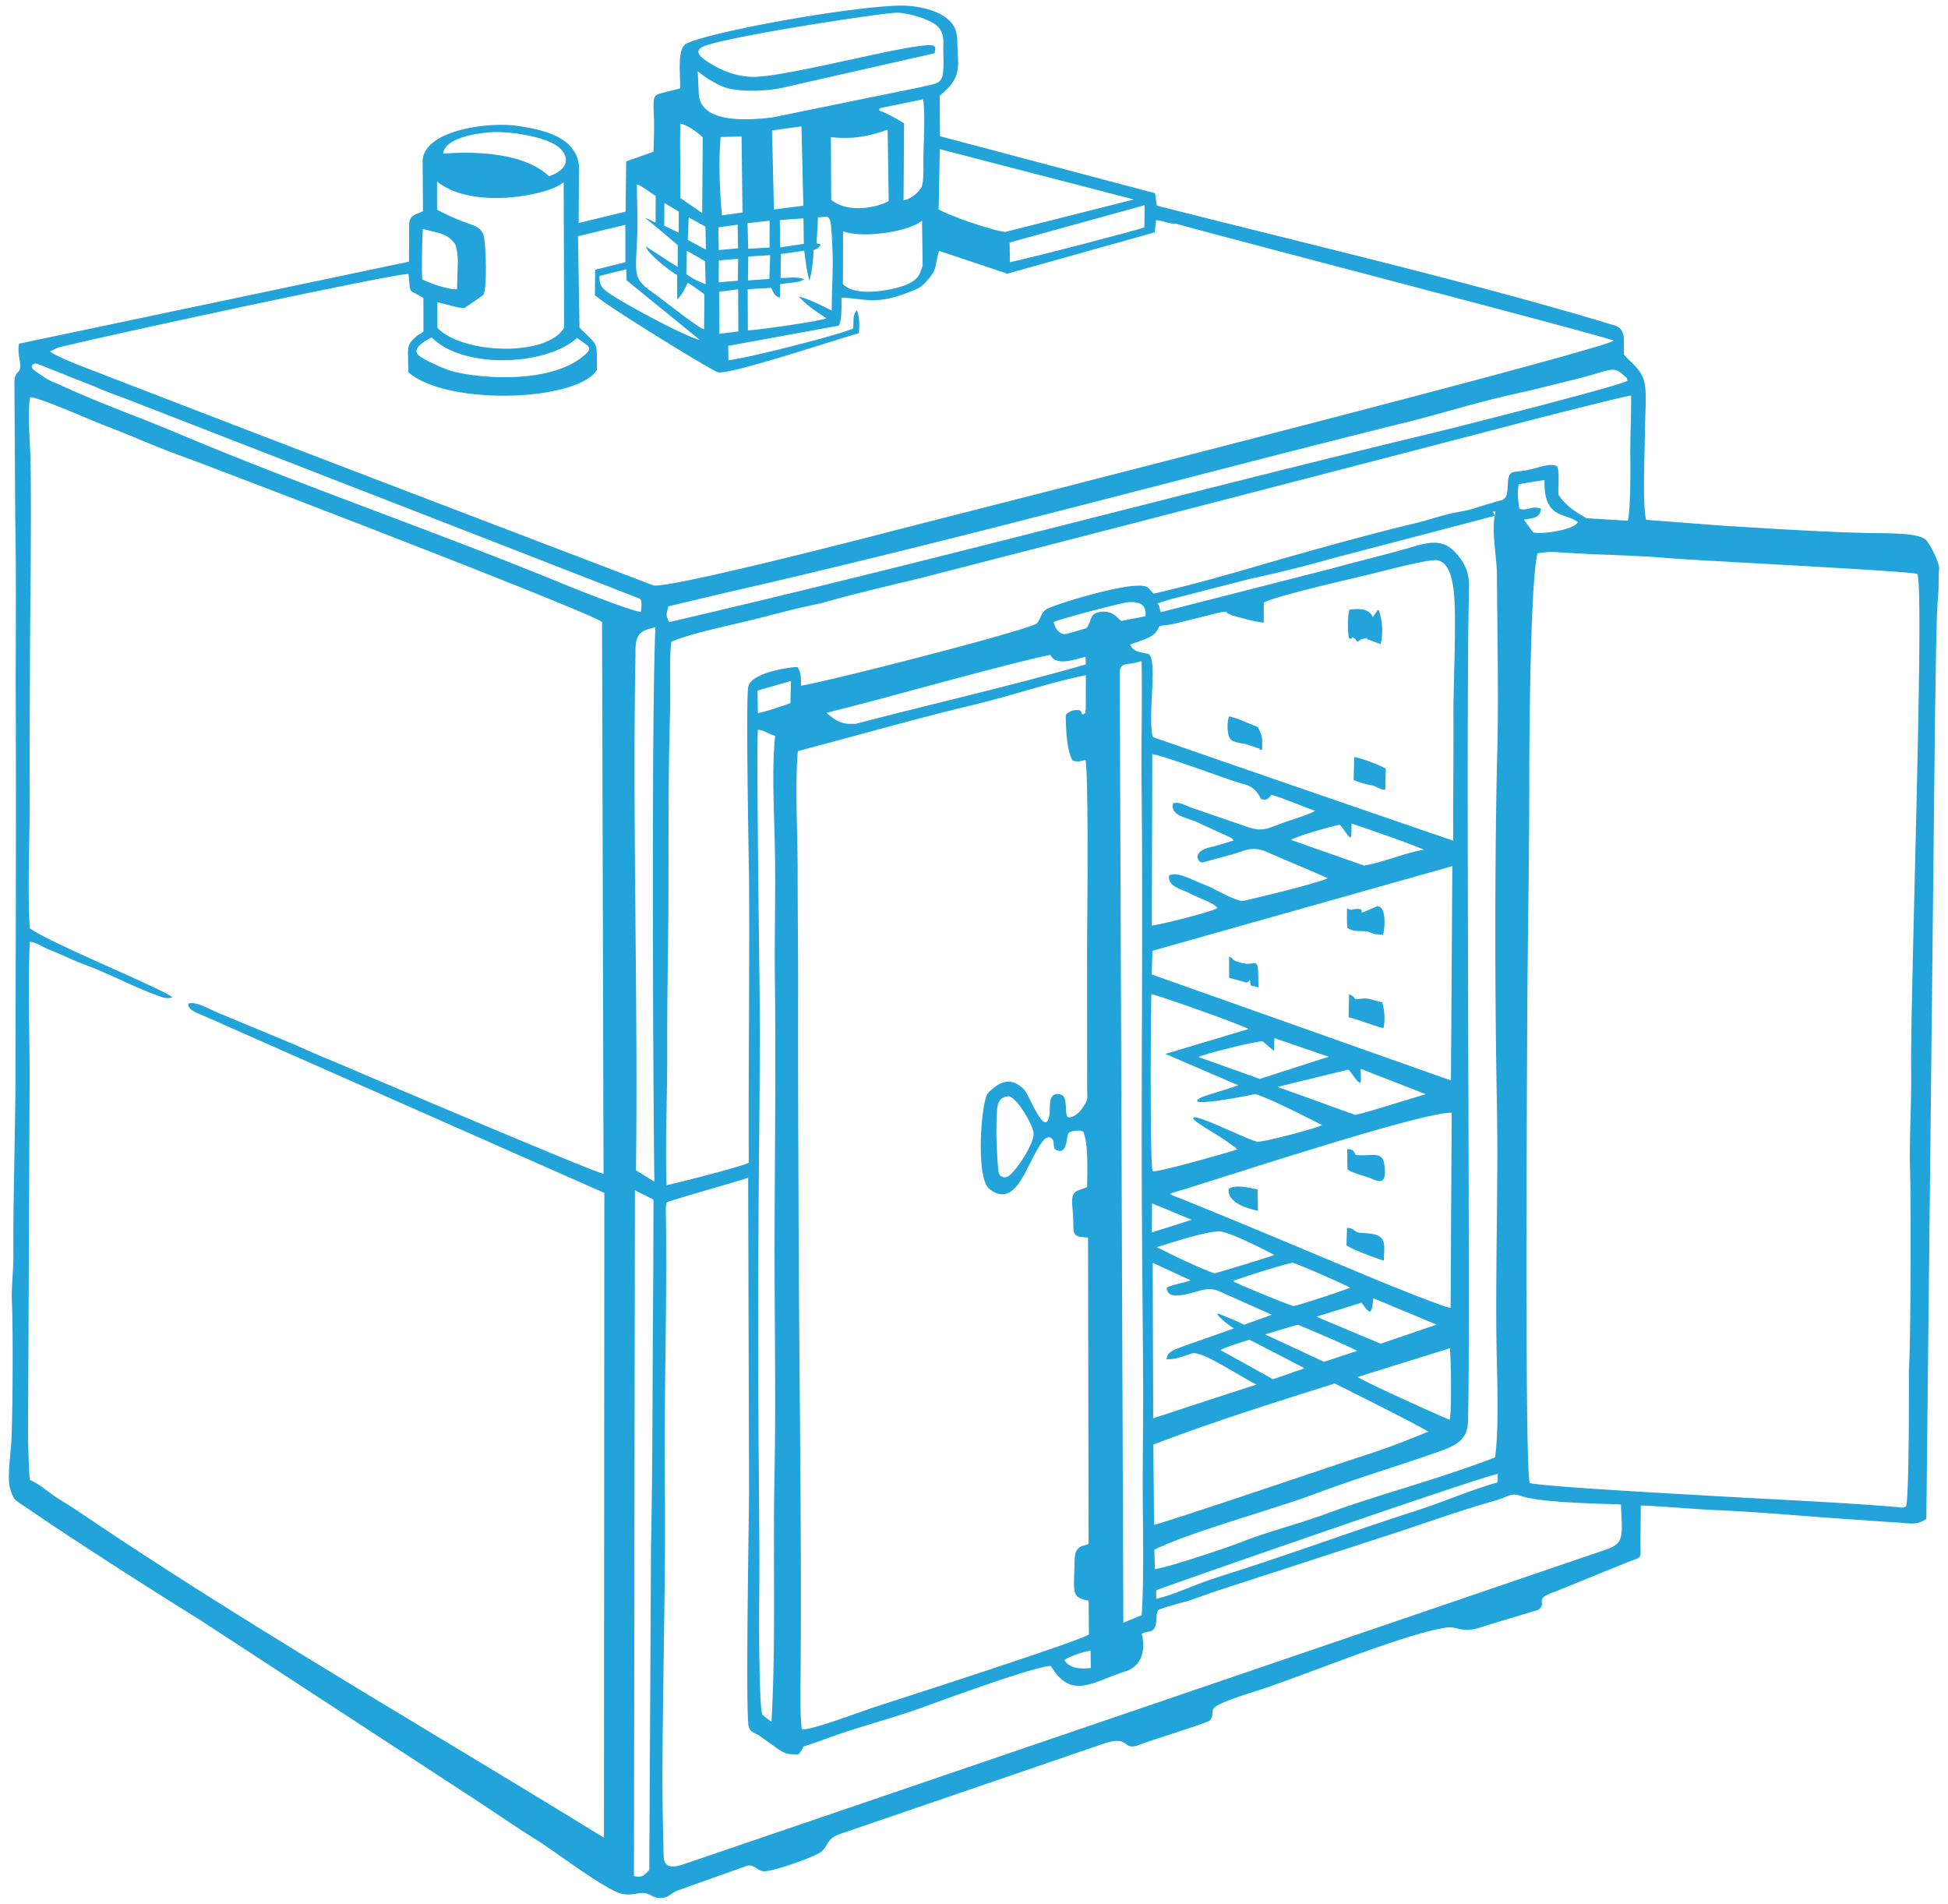 <svg width="87" height="85" fill="none" xmlns="http://www.w3.org/2000/svg"><path fill-rule="evenodd" clip-rule="evenodd" d="M54.874 53.085c-.065.614.806.867 1.308.982l-.017-.961c-.4-.071-.988-.235-1.29-.02zm-.415 5.587c.643.267.688.269 1.101.48l1.241-.447-2.277-1.014c-.581-.298-1.003.007-1.601.11-.419.072-.77.105-.82-.289.14-.142.867-.24 1.067-.346l-1.69-.78.023 6.944a859.94 859.94 0 014.608-1.506c-.9-.468-2.384-1.476-2.853-1.4-.434.129-.56.246-1.158.277.011-.343.323-.425.82-.614l2.187-.77c-.565-.373-.903-.75-.648-.645zm2.044.913l2.63 1.221 1.475-.486c-.313-.198-2.472-1.093-2.63-1.167-.05-.006-.942.268-1.475.432zm-.702.232c-.776.247-1.207.4-1.296.464l2.35 1.304 1.411-.491-2.465-1.277zm-10.389-6.863c-.32.383-.712.536-1.22.14-.644-.5-.36-3.957-.075-4.27.46-.506 1.026-.794 1.625-.168.229.24.93 2.175 1.122 1.166.062-.324-.106-1.127.517-.945.318.093.166.805.287.978.07.1.442-.013.692-.407.246-.387.2-.307.193-.867l-.003-6.301c.01-1.376.072-7.433-.066-8.341-.256.031-.23.095-.578.03-.279-.506-.294-1.406-.31-2.04.136-.157.314-.252.632-.215.08.106.076.11.12.203.226-.162.07.023.145-.232l.002-1.537c-1.585.317-3.328.922-4.978 1.315-2.658.633-5.25 1.384-7.884 2.075-.134 1.517-.008 3.696-.009 5.349 0 1.823.025 3.647.021 5.47-.007 3.664.01 7.345.025 11.009.027 6.296.132 12.885.088 19.178-.005.768-.038 1.963.054 2.683.52.001 2.541-.769 3.212-.99.814-.268 9.432-3.033 9.609-3.261l-.014-1.502c-.678-.131-.675-.272-.64-1.291.01-.246-.006-.718.077-.894.137-.29.317-.24.561-.353l-.023-13.677c-.605-.042-.657-.057-.66-.65-.005-.85-.211-1.29.23-1.461l.386-.137c.027-1.138.024-1.997-.162-2.456-.052-.13-.628-.068-.679.063-.092.24-.059.992-.569.713-.11-.061-.06-.339-.111-.421-.112-.181-.255-.152-.376-.038-.395.373-.809 1.567-1.24 2.082zm.751-2.333c-.003-.359-.787-1.701-1.138-1.668-.523.05-.486.517-.507.869-.056.948.045 2.311.081 2.514.037.209.272.32.484.147.385-.316 1.084-1.413 1.08-1.862zm2.554 23.855c-.538.069-.977-.016-1.18-.347.171-.158.936-.405 1.168-.42l.012.767zm6.178-30.817l.714.197s.115.07.216-.109c.039.392.011.201.377.349-.012-1.722-.018-.766-1.012-1.185-.21-.088-.065-.107-.298-.197l.002.945zm5.28-2.22c.385.205.594.1.904.156l.33.117c.031.006.264.015.364.026.108-.453.123-1.463-.376-1.232-1.107.511-.18.028-.864.084-.303.024-.042.09-.38-.023.017.31-.016.437.022.873zm.054 3.983c.472.116.891.302 1.553.488.066-.213.087-.697-.051-1.164-.315-.04-.572-.184-.818-.162-.679.061-.183.03-.663-.196l-.02 1.034zM34.486 5.245l6.643-1.356c.935-.237 1.045-.04 1-1.562-.012-.437.072-.72-.18-1.066-.257-.353-1.236-.65-1.836-.695-.42-.03-6.724.915-8.465 1.427-.564.166-.625.378-.071.748.607.406 1.31.679 2.043.691 1.555.027 7.724-1.696 8.1-1.374.084.072.05.06.025.319l-6.612 1.498c-.741.2-2.237.286-2.936-.043a5.049 5.049 0 01-1.037-.65l.049 1.015c.073 1.19 1.78 1.23 3.277 1.048zm7.856-1.317l-.375.356.015 1.798 9.603 2.545.08.553c6.383 1.633 14.182 3.447 20.457 5.354.523.187.385.678.403 1.295.294.355.78.649.917 1.244.113.49.029 1.435.027 2.008-.003.902-.129 3.424.047 4.13l3.457.264c2.078.126 4.955.315 6.98.332 1.3.01 1.807.101 2.034.278.184.144.649 1.06.617 1.321-.037.307-.01.764-.037 1.07-.112 1.244-.106 3.86-.144 5.227l-.391 36.122c-.464.31-.734.183-1.454.145-.543-.028-1.043-.072-1.593-.107-2.094-.13-4.266-.35-6.338-.433-.841-.034-2.518-.186-3.369-.205.008.596-.029 1.605-.007 2.066.013.286-.117.293-.433.403l-3.374 1.372c-1.077.363-.286.484-.776.822-.004.003-2.216.66-2.55.772-.857.286-1.044-.054-1.515.01-1.89.26-6.49 2.199-8.624 2.87-2.582.812-1.547.755-1.97 1.28-.085.107-2.575.865-3.108 1.076-.863.34-.382-.473-1.686-.02l-11.648 3.99c-.678.212-.573.521-.892.804-.265.234-2.296.951-2.627.88-.304-.064-.38-.311-.717-.237l-3.091 1.102c-.304.117-.36.287-.668.327-.395.052-.55-.193-.824-.216-.252-.02-.53.112-.95.045-.693-.111-3.052-1.921-3.844-2.411-.884-.547-1.684-1.101-2.523-1.657L8.89 72.305c-1.79-1.102-5.78-3.654-7.593-4.909-.19-.13-.478-.304-.61-.429-.14-.134-.257-.519-.28-.737-.051-.505.077-1.393.103-1.93.057-1.15.081-4.965.019-6.238-.026-.53.073-1.357.069-2.004-.02-2.49.09-5.531.094-8.17.006-5.486.033-11.05.011-16.41-.01-2.765.031-5.478-.022-8.24l-.038-6.234c.05-.493.3-.316.259-.726-.036-.35-.113-.5-.053-.932l17.416-3.663.008-1.482c-.041-.581.218-.596.618-.767l-.016-2.193c-.036-1.4 2.885-1.831 4.287-1.612 1.021.16 2.566.448 2.696 1.784l-.014 2.544 2.095-.506.027-2.244 1.218-.433c.018-.61.043-1.063.015-1.676-.035-.779-.005-.843.33-.936.27-.075.538-.138.843-.21.032-.56-.163-1.801.294-2.012C31.849 1.395 37.742.331 40.11.251c.809-.027 2.275.217 2.57 1.102.1.299.057.496.099 1.097.043.637-.005 1.022-.437 1.48zm-1.117.508l-1.92.392a.71.71 0 00-.059.097c.379.137.817.384 1.131.584l-.023 3.433c.373-.05.747-.45.803-.593.117-.299.076-.955.082-1.313.012-.626.088-2.071-.014-2.6zM34.48 5.825l.085 3.527 1.314-.167-.085-3.542-1.314.182zm-1.36.267l-.935.025c-.099 1.163-.04 2.377.058 3.5l.918-.13-.042-3.395zm-.154 6.827l.01 1.878-.847.109-.012-1.88.849-.107zm19.56-2.934c.079.073 18.443 4.833 19.543 5.222-.36.384-26.589 7.07-31.908 8.424-1.431.377-10.2 2.634-10.974 2.51-8.557-3.266-17.125-6.533-25.666-9.838-.242-.094-1.082-.435-1.287-.611l.348-.168c2.258-.568 15.15-3.338 15.662-3.29.106.995-.037.63.665 1.073l.003 1.493c-.153.132-.176.099-.33.23-.402.346-.365.5-.356 1.048l.009.537c1.684 1.506 7.5 1.33 8.424-.092l-.002-.576c-.002-.535-.023-.582-.405-.955l-.371-.361-.066-4.082 2.113-.512.002 1.671-1.349.336-.013 1.134c.496.471 5.216 3.37 5.49 3.442.528.139 5.415-1.51 6.295-1.737.057-.445.002-.878-.091-1.037-.196.264-.122.427-.162.828-.912.357-4.59 1.286-5.568 1.413l-.01-.644 4.942-.903c.142-.256.12-.892.118-1.25.998.035 1.5.333 2.904-.203.594-.227.645-.235 1.008-.658.374-.437.263-.652.447-1.228l3.047 1.02 6.586-1.847.052-.536c.274-.017.529.163.9.147zM41.18 9.85l.026 2.012c-.143.31-.045.776-1.445 1.056-.645.129-1.683.232-2.115-.238l.007-2.349c.935.33 2.986-.001 3.527-.48zm-15.405 5.24c.548.415.783.42.196.875-1.48 1.146-4.433.958-5.757.617-.312-.081-1.02-.4-1.41-.636-.524-.317.094-.69.478-.878 1.368 1.405 5.073 1.297 6.493.022zm-.582-.459c-.773 1.326-4.56 1.174-5.658.006l-.004-1.133c.314.038.969.286 1.223.24.02-.004.817-.56.823-.566.196-.204.125-2.504 0-2.739-.188-.357-.447-.364-.994-.584-.472-.19-.613-.265-1.064-.49V8.102c1.635 1.338 5.19.552 5.655.024.003.537.021 6.5.02 6.504zm-6.306-4.408c.527.156 1.09.171 1.423.655.086.126.142.541.136.866-.009.387-.024.786-.034 1.174-.459.006-1.218-.277-1.552-.44-.033-.32-.006-1.934.027-2.255zm.902-3.363c.07-.61 1.183-.9 2.205-.958.749-.042 2.315.186 2.908.633.515.387.582.996-.378 1.336-1.028-.964-2.97-1.144-4.735-1.011zm19.855-1.067l.046 3.183c-.406.25-1.778.597-2.567-.054l-.014-2.797c.945.09 1.578-.002 2.535-.332zm-7.547 6.814l.007-.98.863-.072c-.009.22-.008.808-.011.978l-.859.074zm2.299-1.213l-.034 1.06-.956.068.013-1.068.977-.06zm-3.722-.202l.81.47.033 1.023a3.138 3.138 0 01-.865-.446l.022-1.047zm-2.689 1.324l3.28 2.671c-.77-.216-2.87-1.362-3.678-1.848-.76-.459-.797-.564-.82-1.015l1.205-.3.013.492zm5.402-2.55l.984-.111-.002 1.196-.952.056-.03-1.14zm-1.305.188l.86-.122.023 1.055-.863.077-.02-1.01zm5.07 3.351l-.01.357c-.461-.226-1.018-.514-1.464-.62.256.3.715.648 1.233.968-.173.115-3.176.547-3.51.539l-.008-1.833 1.04-.063c.2.369.187.356.4.439l.013-.605c.846-.109.842-.083 1.068-.22-.362-.127-.632-.053-1.053-.057l.017-1.069 1.035-.147c.068.371.053.613.235 1.34.15-.489.18-1.183.19-1.377.234-.047.23-.143.337-.239l-.204-.052c.017-.458.05-.74.059-1.164.551-.002.577-.355.652 1.556.032.792-.03 1.491-.03 2.248zm7.95-1.803l-.01-.874 6.026-1.665-.008.99c-.312.119-5.27 1.42-6.008 1.55zM34.828 9.827l1.055-.077.018 1.138-1.054.157-.019-1.218zm-3.301 1.322l-.808-.437.04-1.004.747.412.02 1.03zm-2.72-1.425c.182.145 1.462 1.206 1.462 1.231l-.003.97-1.417-.919c.04.293 1.124 1.148 1.391 1.268l.004 1.102c.262-.275.35-.512.473-.745.262.146.508.34.742.51l-.015 1.565c-.29-.086-1.702-1.218-2.151-1.54-.327-.236-.54-.396-.673-.565-.286-.359-.22-.754-.166-1.977.036-.798-.006-1.596-.01-2.394.249.076.634.401.84.517l-.002 1.183c-.112-.024-.219-.114-.475-.206zm1.508.67l-.65-.318.007-1.014.642.385v.948zm11.66-3.734l8.663 2.246-5.73 1.448c-.462-.02-2.393-.672-2.988-1.003l.055-2.69zM30.388 5.525c.302.042.81.415.997.612l-.025 3.376-.982-.676c.035-1.033-.03-2.275.01-3.312zm36.237 16.943c-.372.077-.564.179-.92.273-.301.08-.601.117-.906.188-.59.137-1.127.329-1.707.464-1.73.402-5.113 1.344-6.889 1.866-1.49.438-3.165.906-4.679 1.249l-.245-.258c-.43-.454-4.354.797-4.563.963-.255.203-.202.36-.395.611-.208.273-9.594 2.671-10.547 2.79-.009-.407.022-.51-.156-.827-.228-.018-2.031.223-2.195.856-.131.505.03 8.106.034 9.005.02 4.088-.035 8.185-.017 12.27-.38.19-3.12.884-3.671 1.006-.064-2.03.039-4.053.03-6.075-.01-2.024.037-4.014.05-6.023.017-3.065-.013-6.067.08-9.14.027-.911-.049-2.183.05-3.025.666-.322 2.462-.706 3.33-.914 1.073-.257 2.287-.605 3.346-.805 1.465-.424 3.037-.785 4.497-1.14a7711.348 7711.348 0 0027.174-7.03c.48-.127 4.383-1.124 4.52-1.108.012.96-.05 1.92-.034 2.875.01.632.003 2.217-.107 2.711l-1.84-.109c-.7-.38-1.005-.678-1.264-1.05-.016-.402.06-.97-.06-1.276-.315-.134-.712.023-1.062.115-.957.253-1.105-.09-1.144.786-.034.76-.244.543-.71.752zm-14.419 4.31l3.612-.93a55.695 55.695 0 003.675-.913l7.27-1.904v-.001c.008-.084.018-.156.03-.207-.095.093-.201-.158-.03.207v.007c-.16.664.086 1.874.09 2.558.015 2.472.08 5.437.02 7.822-.12 4.76-.114 10.987-.02 15.856.065 3.367-.063 7.166-.02 10.593.017 1.454.132 3.844-.063 5.208-2.56.99-5.203 1.654-7.547 2.52-1.252.463-2.608.793-3.808 1.273-.52.207-3.376 1.165-3.835 1.194-.006-.487-.031-.691-.022-.866 1.62-.801 5.385-1.819 7.136-2.48 1.779-.67 3.663-1.23 5.38-1.835.727-.255 1.455-.467 1.486-1.359.128-3.86-.114-31.383.05-37.3.021-.745-.28-1.196-.62-1.562-.466-.502-.99-.507-1.742-.286-1.269.373-2.501.664-3.789 1.017l-7.615 1.945c-.088-.22-.007-.174-.15-.396l.512-.16zm11.866-7.465c1.063-.255 8.144-2.052 8.608-2.306-.06-.255.077-.013-.166-.25-.475-.465-.641-.19-2.137.173-.908.22-1.799.457-2.695.652-1.745.378-3.555.967-5.29 1.375-9.922 2.474-19.958 5.224-29.884 7.486l-2.657.629c-.09.37-.128.357.032.706 11.449-2.655 22.782-5.725 34.19-8.465zm10.335 5.6c1.557.13 11.087.591 11.216.718.345.34-.315 18.833-.269 22.187.021 1.517-.091 2.974-.047 4.489.04 1.406.032 7.67-.054 8.897.003.744.012 5.815-.131 6.055-.141.094-.223.047-.472.026-2.322-.195-5.606-.342-7.954-.478-1.11-.064-7.893-.43-8.376-.59-.232-.65-.121-18.714-.11-20.96.018-3.49.093-6.975.09-10.456-.002-1.78.044-8.79.365-10.095.467-.055.452-.081.978-.044 1.563.112 3.203.12 4.764.25zM60.246 28.5c.242.103.01-.175.294.044.019.015-.038.004.1.106.103-.067.13-.107.235-.126.428-.08-.019-.028.283.05l.506.187a2.777 2.777 0 00-.09-1.53c-.247.14.017-.057-.121.12l-.107.155c-.01.015-.02.04-.035.057-.143-.393-.6-.398-1.048-.34-.08.31-.08.96-.017 1.277zm-3.883 4.992c.026-.572.02-.607-.193-1.038-.452-.151-.712-.33-1.275-.466-.09.227-.088.552-.034.798.062.279.192.317.458.38.109.027.255.04.359.069l.5.171c.323.098-.209-.016.185.086zm4.091 1.342c.276.1.474.163.689.21.284.063.13.014.384.12.154.065.133.086.339.101l.025-.939c-.185-.132-1.141-.504-1.411-.516l-.026 1.024zM38.2 32.325c-.208-.037-.626.134-1.283-.5l1.1-.275c1.231-.309 7.549-2.068 8.896-2.306.257.564 1.273.132 1.57.084l.011.34c-3.324.955-6.914 1.773-10.294 2.656zm12.21-5.438c.49-.033.827.135.74.63l-1.075.21c-.256-.235-.465-.471-.91-.406-.442.066-.384.216-.554.577-.08.171-.072.147-.319.219-.742.216-.756.244-.938.134-.201-.122-.248-.315-.298-.476.202-.113 3.006-.865 3.354-.888zm-21.824-.15c.11.144.052.35.036.59-.53-.078-2.86-1.003-3.517-1.273-5.682-2.335-11.584-4.346-17.24-6.735-1.706-.72-3.428-1.318-5.117-2.102-.288-.133-.576-.227-.798-.39-.114-.083-.288-.193-.38-.26-.302-.225-.085-.353.08-.329l2.622 1.041c.423.196.97.38 1.4.546 7.639 2.97 15.277 5.934 22.914 8.912zm1.054 56.116a123.44 123.44 0 01-.053-3.531c.008-4.297.15-8.82.104-13.017-.043-3.849.11-8.076.05-11.98-.005-.347-.02-.57.052-.64.069-.068 3.238-.96 3.621-1.094l.04 14.13c-.004 1.025-.166 9.775-.016 10.375.061.249.276.278.492.417l.653.464c.523.393.628.348 1.075.36.478-.572-.252-.142 1.217-.693 1.39-.52 2.946-.905 4.32-1.404.838-.304 5.1-1.867 5.737-1.852.932 1.528 1.813.726 3.352.235.92-.319.81-1.3.707-1.667.26-.155.416-.041.562-.25.133-.188.056-.545.162-.799.076-.094 1.1-.352 1.275-.404.424-.127.848-.3 1.24-.43l7.447-2.42c1.644-.519 3.357-1.16 4.995-1.617.78-.218.776-.403 1.27-.235.94.32 3.906.34 4.452.38.046 1.368.178 1.72-.643 2.002L30.824 83.142c-.487.157-1.165.473-1.184-.289zm21.995-11.465l.008-.38c.047-.05 14.689-5.153 15.268-5.195-.059.055.028.329-.063.388-1.256.362-2.417.877-3.646 1.27-2.657.852-5.08 1.745-7.692 2.593-.624.203-1.3.4-1.93.642-.526.201-1.404.574-1.945.681zm7.977-9.612c.014 0 3.984 1.988 4.172 2.15-1.033.423-1.741.705-2.807 1.048-1.042.336-9.174 3.095-9.435 3.11l-.033-3.579c2.652-1.018 5.392-1.877 8.103-2.73zM28.313 83.768l.043-30.62.83.417-.012 3.878c-.043 3.908-.015 7.587-.099 11.563l-.078 14.492c-.203.2-.272.364-.684.27zm32.32-22.282l4.121-1.286c.048.45.086 2.835-.01 3.194-.502-.195-3.824-1.704-4.111-1.908zm.696-3.52l2.83 1.18-2.497.852-2.87-1.205 2.012-.624c.28.345.465.757.525-.203zm-6.277-.768c1.087-.37 1.993-.654 2.681-.819.355.127 1.89.773 2.561 1.115-.255.126-2.31.796-2.523.822-.062.019-2.512-.985-2.72-1.118zm-3.39-1.512c.543-.159 2.181-.706 2.788-.703.284.002 1.285.427 2.458 1.051-.082.05-2.465.785-2.658.817-.13-.001-1.505-.611-2.193-.97l-.395-.195zm-.679-26.17c.04 1.775-.02 3.575 0 5.355.057 5.24.007 10.73.006 15.994 0 3.536.04 7.057.064 10.594.012 1.772-.025 3.556-.017 5.33.008 1.715.06 3.639-.046 5.332l-.82.335-.162-42.496c.064-.416.336-.23.975-.444zm.47 24.214l1.768.736-1.776.564.008-1.3zm13.381-4.044l-.048 8.717c-.32-.045-2.698-1.003-3.142-1.188-2.84-1.18-5.61-2.36-8.545-3.547-.467-.212-.81-.294-.828-.359-.008-.031.663-.218.712-.233 2.534-.79 10.655-3.446 11.851-3.39zm-4.086-1.333c.05.008.023-.428.023-.627l2.908 1.131c-1.115.325-2.55.804-3.16.924l-3.462-1.25 3.162-.771c.184.187.393.57.53.593zm-3.834-2c.822.28 1.608.554 2.43.832l-3.08.99-2.744-.98c.485-.2 2.616-.708 2.867-.7l.516.434.011-.575zm-.761 4.624c-.4-.062-2.828-1.298-2.861-1.059-.04.18 1.36.855 1.97 1.406-.538.17-3.5 1.022-3.784.974-.125-.378-.086-7.03-.057-7.907.307.047 4.15 1.407 4.332 1.558l-3.704 1.11 3.248 1.398c-.36.151-1.484.454-1.667.555-.845.466 1.775-.015 2.427-.16.537.147 2.016.892 2.986 1.382-.193.134-2.65.78-2.89.743zm-4.683-8.523l13.393-3.78-.062 9.571-13.363-4.734.032-1.057zm8.884-5.211l.007-.47c.554.187 2.397.808 3.235 1.168-.986.174-1.545.485-2.67.71l-3.274-1.149c.498-.249 1.83-.606 2.173-.675.206.148.523.859.53.416zm-8.89-3.565c.304.006 2.835.922 3.455 1.138.825.286 1.038.186 1.413.874.188.01.137.046.31-.04l.149-.16c.47.138 1.298.474 1.938.715-.32.197-1.094.407-1.53.574-.71.273-.894.363-1.627.096l-2.382-.818c-.26-.102-.532-.267-.8-.187-.145.61.71.621 1.24.92l1.34.613c.127.094.02-.009.12.125-.347.109-.698.223-1.073.312-.75.177-.558.658-.322.672l1.337-.359c.589-.175.89-.39 1.525-.118l2.74 1.17c-.248.195-3.754 1.029-3.803 1.026-.403-.03-1.245-.55-1.621-.695-.773-.299-1.22-.608-1.655-.455-.1.498.547.617.93.815.465.242 1.115.436 1.22.653-.234.163-2.564.75-2.925.778l.02-7.649zm-23.08-4.532c-.033-.981.367-.997.887-1.139-.197 4.323-.084 23.274-.044 24.755-.258-.15-.627-.391-.824-.501.097-7.623-.162-15.693-.02-23.115zm5.666 47.423c-.154-.284-.15-4.374-.146-4.725.024-1.843.006-3.761-.011-5.608a842.362 842.362 0 01-.019-11.286c.016-3.715.089-7.487.045-11.217-.01-.93-.14-10.423-.069-11.152.292.04.484.183.77.284-.17 1.516-.025 3.761-.006 5.398.022 1.845-.028 3.698-.006 5.54.044 3.682-.001 7.393-.014 11.078-.014 3.644.068 7.4-.005 11.008-.073 3.644.07 7.396-.134 11l-.404-.32zm1.275-46.162l-.025.985c-.23.094-1.265.443-1.454.447l-.012-1.004 1.49-.428zm-8.37 22.002c-.251.009-10.019-4.145-11.301-4.693-.81-.355-1.586-.648-2.381-1.025l-3.578-1.487c-.336-.145-.974-.507-1.28-.395-.036.31.37.406.974.677l17.602 7.78-.018 28.792c-7.497-4.622-15.34-9.125-22.639-14.01-.614-.412-.986-.675-1.597-1.048-.63-.385-.827-.65-1.411-.925a35.215 35.215 0 01-.072-2.332l.068-15.44c.01-2.04-.09-4.236.011-6.254.297.033.577.242.86.353.581.229 1.074.483 1.669.7.96.35 2.36 1.088 3.36 1.416.247.08.306.053.49.017-.6-.457-5.443-2.407-6.382-3.086-.115-1.863.01-4.046-.003-5.955-.012-2.01.006-4.016.012-6.024.008-2.805.072-6.16.023-8.931-.013-.754-.147-2.158-.013-2.802.49.03 2.585.98 3.322 1.26 1.154.438 2.218.923 3.331 1.328 1.968.714 18.468 7.047 18.886 7.453l.067 24.63zm29.485-25.5c.462-.28 3.856-1.051 4.63-1.24.544-.123 2.76-.728 3.123-.652.354.073.578.393.707 1.176.18 1.095.003 4.324.011 5.7.013 1.924-.022 3.727-.006 5.647-4.455-1.53-8.908-3.06-13.421-4.63-.24-.95.23-3.4-.182-3.706l-.267-.06c-.18-.032-.437-.073-.564-.366.506-.174.665-.236.736-.268.543-.24.462-.438.579-.544.105-.057.304-.03.741-.134l2.008-.498c.459-.043.132-.015.317.065.123.053.144.074.3.115.334.089.954.265 1.29.285l-.002-.89zm12.54-5.477c-.014.498.054.83.171 1.06.296.578.903.507 1.317.816-.164.374-1.748.573-1.999.459l-.41-.564c.431-.077.719-.062.765-.492-.438-.15-.597.125-.967.005-.054-.352-.113-.767-.02-1.097l1.142-.187zm-8.797 30.782c.25.187.82.3 1.139.444.378.171.627.122.497-.698-.09-.572-.536-.322-1.266-.384-.132-.224-.09-.236-.383-.27.013.332-.01.562.013.908zm-.049 3.389c.205.175 1.31.574 1.669.688.019-.812.186-1.195-.938-1.235-.48-.021-.264-.194-.706-.234l-.025.781z" fill="#22A3DA"/></svg>